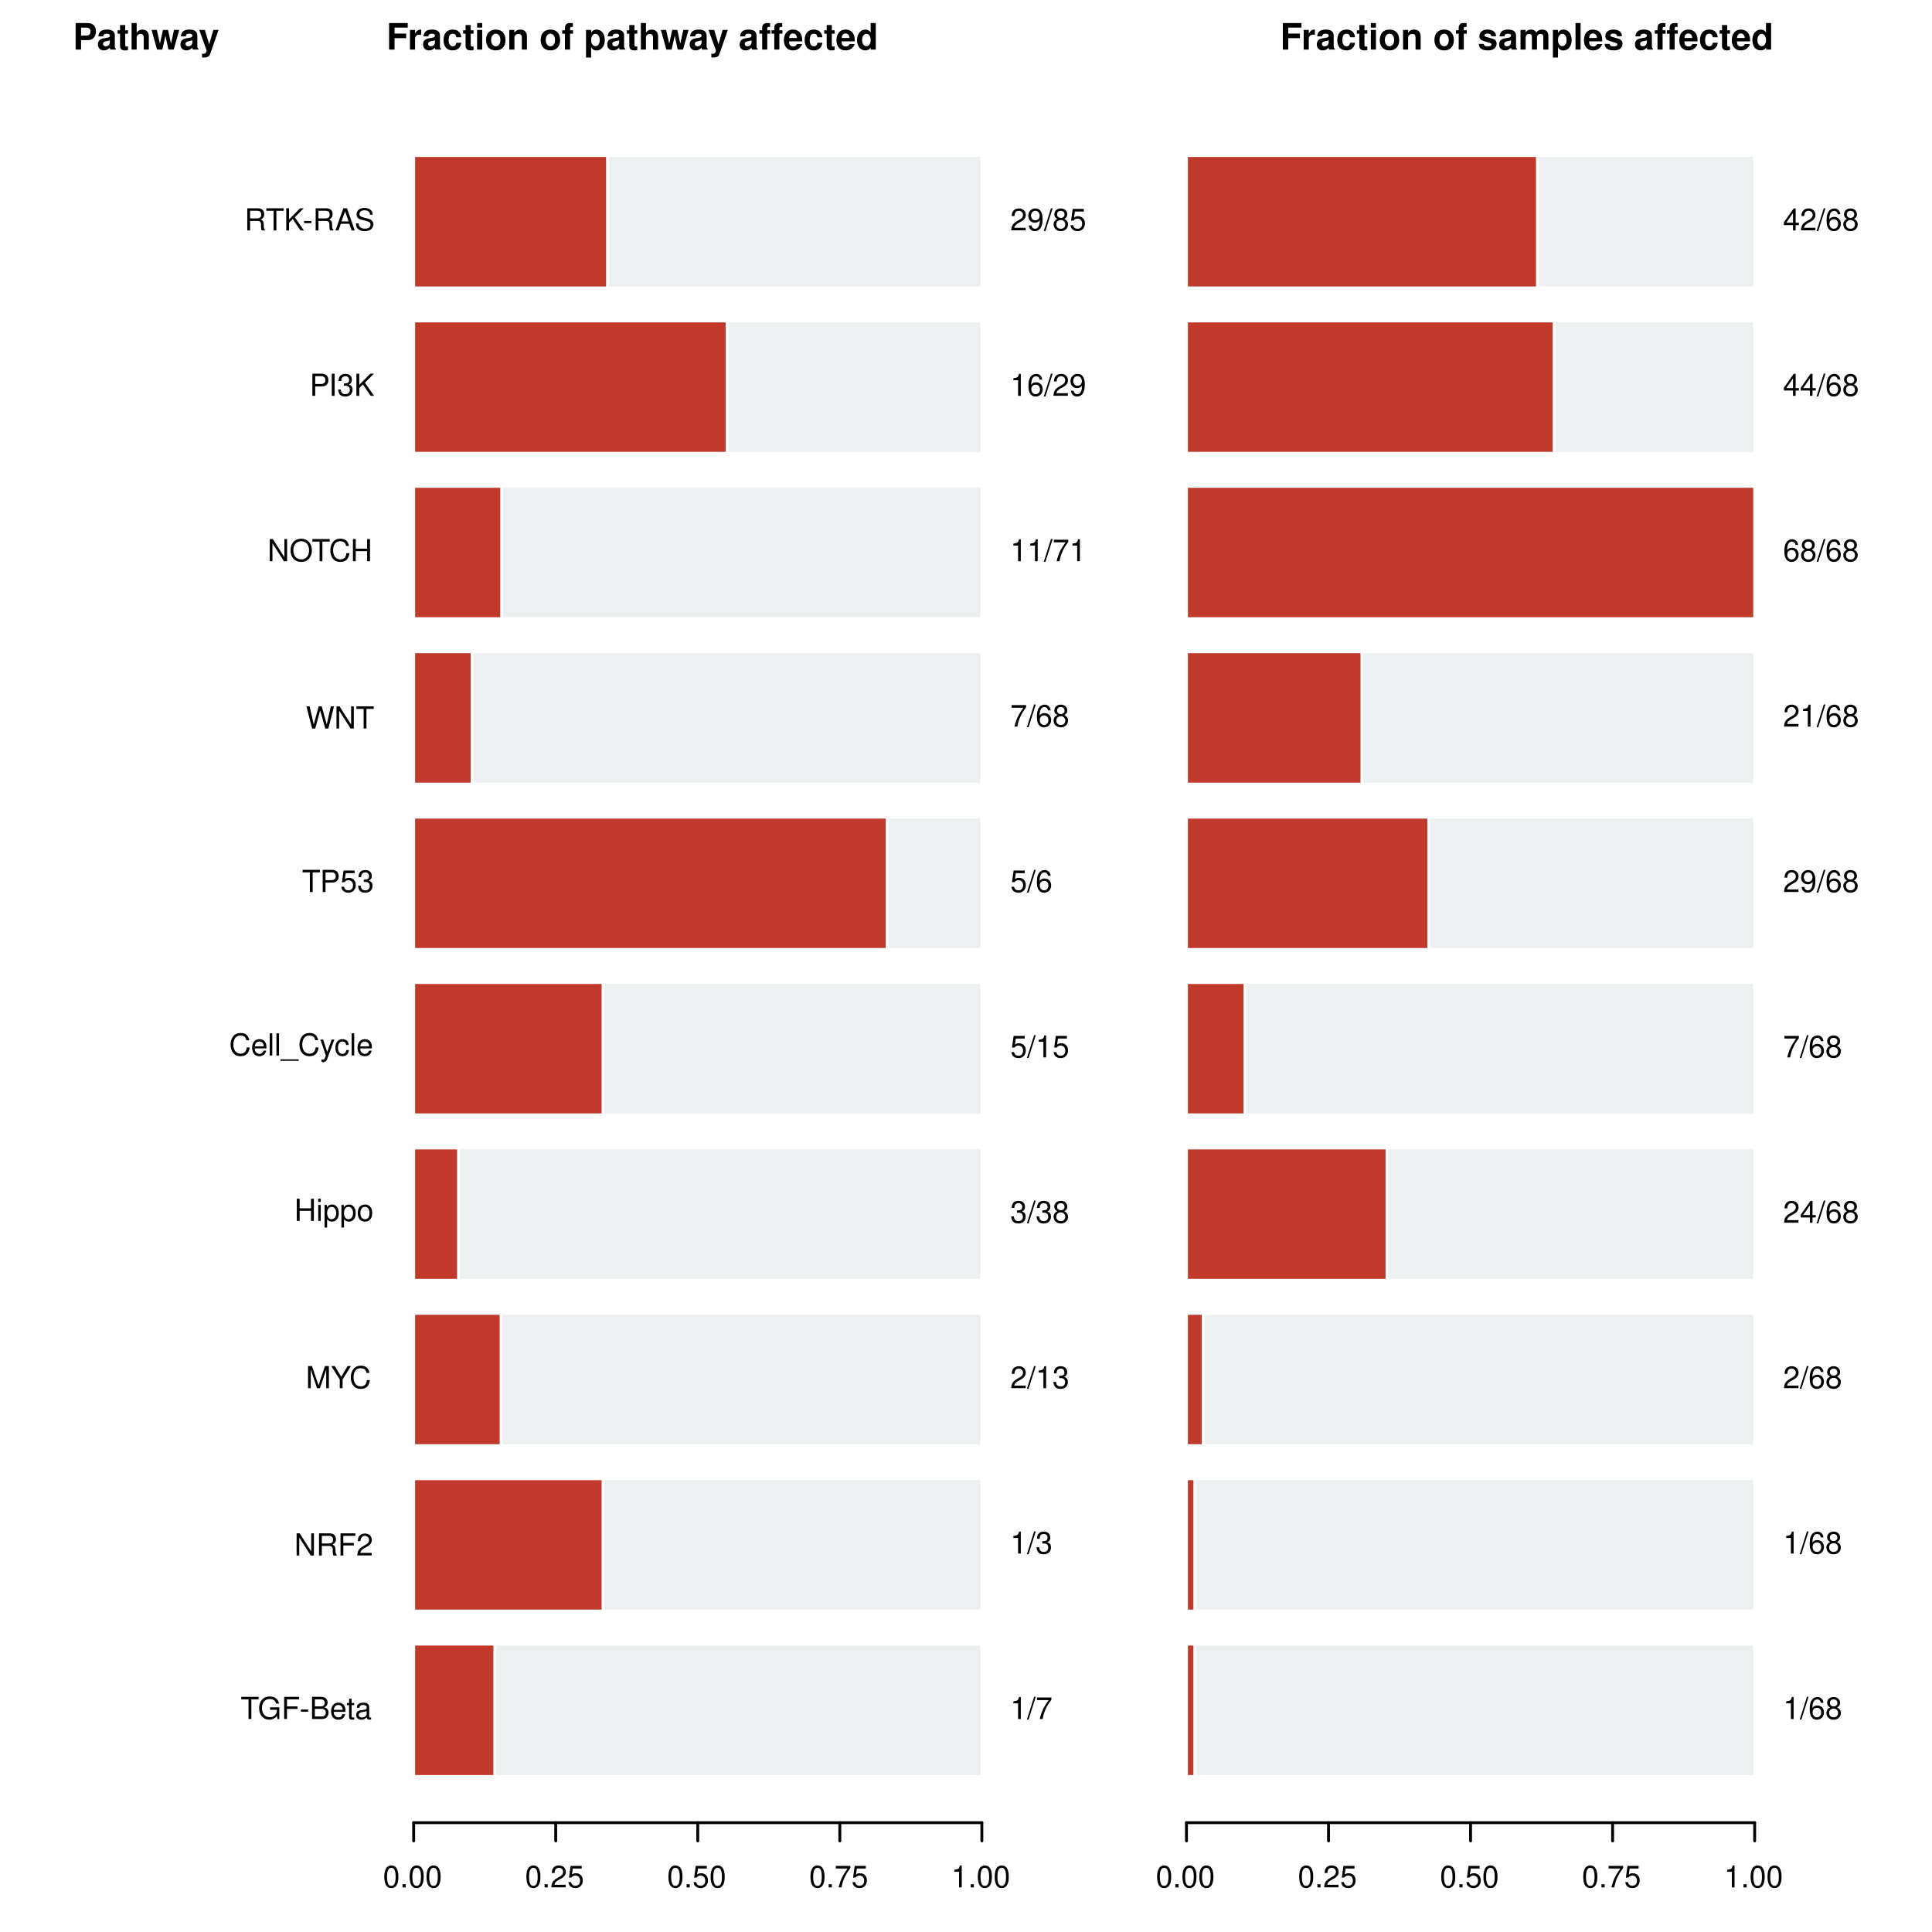 <?xml version="1.0" encoding="UTF-8"?>
<svg xmlns="http://www.w3.org/2000/svg" xmlns:xlink="http://www.w3.org/1999/xlink" width="504pt" height="504pt" viewBox="0 0 504 504" version="1.1">
<defs>
<g>
<symbol overflow="visible" id="glyph0-0">
<path style="stroke:none;" d=""/>
</symbol>
<symbol overflow="visible" id="glyph0-1">
<path style="stroke:none;" d="M 2.797 -5.125 L 4.703 -5.125 L 4.703 -5.781 L 0.172 -5.781 L 0.172 -5.125 L 2.062 -5.125 L 2.062 0 L 2.797 0 Z M 2.797 -5.125 "/>
</symbol>
<symbol overflow="visible" id="glyph0-2">
<path style="stroke:none;" d="M 5.609 -3.047 L 3.203 -3.047 L 3.203 -2.406 L 4.969 -2.406 L 4.969 -2.234 C 4.969 -1.219 4.203 -0.469 3.156 -0.469 C 2.562 -0.469 2.031 -0.688 1.688 -1.047 C 1.312 -1.469 1.078 -2.156 1.078 -2.875 C 1.078 -4.281 1.891 -5.219 3.109 -5.219 C 4 -5.219 4.625 -4.766 4.781 -4.031 L 5.531 -4.031 C 5.328 -5.203 4.438 -5.875 3.125 -5.875 C 2.422 -5.875 1.844 -5.688 1.391 -5.312 C 0.719 -4.766 0.344 -3.859 0.344 -2.828 C 0.344 -1.047 1.438 0.188 3 0.188 C 3.781 0.188 4.391 -0.109 4.969 -0.734 L 5.156 0.031 L 5.609 0.031 Z M 5.609 -3.047 "/>
</symbol>
<symbol overflow="visible" id="glyph0-3">
<path style="stroke:none;" d="M 1.453 -2.625 L 4.203 -2.625 L 4.203 -3.281 L 1.453 -3.281 L 1.453 -5.125 L 4.594 -5.125 L 4.594 -5.781 L 0.719 -5.781 L 0.719 0 L 1.453 0 Z M 1.453 -2.625 "/>
</symbol>
<symbol overflow="visible" id="glyph0-4">
<path style="stroke:none;" d="M 2.25 -2.469 L 0.359 -2.469 L 0.359 -1.906 L 2.25 -1.906 Z M 2.25 -2.469 "/>
</symbol>
<symbol overflow="visible" id="glyph0-5">
<path style="stroke:none;" d="M 0.625 0 L 3.234 0 C 3.781 0 4.188 -0.156 4.484 -0.484 C 4.781 -0.781 4.938 -1.203 4.938 -1.641 C 4.938 -2.344 4.625 -2.766 3.875 -3.047 C 4.406 -3.297 4.688 -3.719 4.688 -4.312 C 4.688 -4.734 4.516 -5.109 4.219 -5.375 C 3.906 -5.641 3.531 -5.781 2.969 -5.781 L 0.625 -5.781 Z M 1.359 -3.281 L 1.359 -5.125 L 2.781 -5.125 C 3.203 -5.125 3.438 -5.062 3.625 -4.922 C 3.828 -4.766 3.938 -4.516 3.938 -4.203 C 3.938 -3.891 3.828 -3.656 3.625 -3.5 C 3.438 -3.344 3.203 -3.281 2.781 -3.281 Z M 1.359 -0.656 L 1.359 -2.641 L 3.156 -2.641 C 3.812 -2.641 4.203 -2.266 4.203 -1.641 C 4.203 -1.016 3.812 -0.656 3.156 -0.656 Z M 1.359 -0.656 "/>
</symbol>
<symbol overflow="visible" id="glyph0-6">
<path style="stroke:none;" d="M 4.062 -1.859 C 4.062 -2.484 4.016 -2.875 3.891 -3.172 C 3.625 -3.859 3 -4.266 2.219 -4.266 C 1.062 -4.266 0.312 -3.391 0.312 -2.016 C 0.312 -0.656 1.031 0.188 2.203 0.188 C 3.156 0.188 3.812 -0.359 3.984 -1.266 L 3.312 -1.266 C 3.125 -0.719 2.75 -0.422 2.219 -0.422 C 1.812 -0.422 1.453 -0.625 1.234 -0.969 C 1.062 -1.203 1.016 -1.438 1 -1.859 Z M 1.016 -2.391 C 1.078 -3.156 1.547 -3.656 2.203 -3.656 C 2.891 -3.656 3.344 -3.141 3.344 -2.391 Z M 1.016 -2.391 "/>
</symbol>
<symbol overflow="visible" id="glyph0-7">
<path style="stroke:none;" d="M 2.016 -4.156 L 1.328 -4.156 L 1.328 -5.297 L 0.672 -5.297 L 0.672 -4.156 L 0.109 -4.156 L 0.109 -3.609 L 0.672 -3.609 L 0.672 -0.469 C 0.672 -0.047 0.953 0.188 1.469 0.188 C 1.641 0.188 1.797 0.172 2.016 0.125 L 2.016 -0.422 C 1.922 -0.406 1.828 -0.391 1.688 -0.391 C 1.406 -0.391 1.328 -0.469 1.328 -0.766 L 1.328 -3.609 L 2.016 -3.609 Z M 2.016 -4.156 "/>
</symbol>
<symbol overflow="visible" id="glyph0-8">
<path style="stroke:none;" d="M 4.234 -0.391 C 4.172 -0.375 4.141 -0.375 4.094 -0.375 C 3.859 -0.375 3.734 -0.484 3.734 -0.703 L 3.734 -3.141 C 3.734 -3.875 3.203 -4.266 2.172 -4.266 C 1.562 -4.266 1.078 -4.094 0.797 -3.781 C 0.609 -3.578 0.531 -3.328 0.516 -2.922 L 1.188 -2.922 C 1.234 -3.438 1.531 -3.656 2.156 -3.656 C 2.75 -3.656 3.078 -3.438 3.078 -3.047 L 3.078 -2.875 C 3.078 -2.578 2.938 -2.484 2.391 -2.406 C 1.453 -2.297 1.312 -2.25 1.062 -2.156 C 0.578 -1.953 0.328 -1.578 0.328 -1.047 C 0.328 -0.297 0.859 0.188 1.688 0.188 C 2.219 0.188 2.641 0 3.109 -0.422 C 3.156 0 3.359 0.188 3.781 0.188 C 3.922 0.188 4.016 0.172 4.234 0.109 Z M 3.078 -1.312 C 3.078 -1.078 3.016 -0.953 2.812 -0.766 C 2.547 -0.516 2.219 -0.391 1.844 -0.391 C 1.328 -0.391 1.016 -0.641 1.016 -1.062 C 1.016 -1.5 1.312 -1.719 2.016 -1.828 C 2.719 -1.922 2.859 -1.953 3.078 -2.047 Z M 3.078 -1.312 "/>
</symbol>
<symbol overflow="visible" id="glyph0-9">
<path style="stroke:none;" d="M 5.125 -5.781 L 4.422 -5.781 L 4.422 -1.047 L 1.406 -5.781 L 0.609 -5.781 L 0.609 0 L 1.297 0 L 1.297 -4.688 L 4.281 0 L 5.125 0 Z M 5.125 -5.781 "/>
</symbol>
<symbol overflow="visible" id="glyph0-10">
<path style="stroke:none;" d="M 1.469 -2.484 L 3.375 -2.484 C 4.031 -2.484 4.328 -2.172 4.328 -1.453 L 4.312 -0.938 C 4.312 -0.594 4.375 -0.234 4.484 0 L 5.375 0 L 5.375 -0.188 C 5.109 -0.375 5.047 -0.578 5.031 -1.344 C 5.016 -2.297 4.875 -2.578 4.25 -2.859 C 4.891 -3.172 5.156 -3.562 5.156 -4.234 C 5.156 -5.234 4.547 -5.781 3.406 -5.781 L 0.734 -5.781 L 0.734 0 L 1.469 0 Z M 1.469 -3.141 L 1.469 -5.125 L 3.25 -5.125 C 3.672 -5.125 3.906 -5.062 4.094 -4.906 C 4.281 -4.734 4.391 -4.469 4.391 -4.141 C 4.391 -3.453 4.047 -3.141 3.25 -3.141 Z M 1.469 -3.141 "/>
</symbol>
<symbol overflow="visible" id="glyph0-11">
<path style="stroke:none;" d="M 4.016 -0.688 L 1.047 -0.688 C 1.125 -1.172 1.375 -1.469 2.062 -1.891 L 2.859 -2.328 C 3.641 -2.766 4.047 -3.344 4.047 -4.062 C 4.047 -4.531 3.859 -4.969 3.531 -5.281 C 3.188 -5.578 2.781 -5.734 2.25 -5.734 C 1.531 -5.734 1 -5.469 0.703 -4.984 C 0.5 -4.688 0.406 -4.328 0.391 -3.75 L 1.094 -3.75 C 1.109 -4.141 1.172 -4.359 1.266 -4.562 C 1.438 -4.906 1.812 -5.125 2.219 -5.125 C 2.859 -5.125 3.328 -4.656 3.328 -4.047 C 3.328 -3.578 3.078 -3.188 2.578 -2.906 L 1.844 -2.469 C 0.672 -1.797 0.328 -1.266 0.266 -0.016 L 4.016 -0.016 Z M 4.016 -0.688 "/>
</symbol>
<symbol overflow="visible" id="glyph0-12">
<path style="stroke:none;" d="M 3.703 0 L 5.328 -4.844 L 5.328 0 L 6.031 0 L 6.031 -5.781 L 5 -5.781 L 3.328 -0.75 L 1.609 -5.781 L 0.594 -5.781 L 0.594 0 L 1.297 0 L 1.297 -4.844 L 2.938 0 Z M 3.703 0 "/>
</symbol>
<symbol overflow="visible" id="glyph0-13">
<path style="stroke:none;" d="M 3.062 -2.266 L 5.234 -5.781 L 4.359 -5.781 L 2.703 -2.969 L 1.016 -5.781 L 0.109 -5.781 L 2.328 -2.266 L 2.328 0 L 3.062 0 Z M 3.062 -2.266 "/>
</symbol>
<symbol overflow="visible" id="glyph0-14">
<path style="stroke:none;" d="M 5.25 -3.984 C 5.016 -5.25 4.281 -5.875 3.016 -5.875 C 2.234 -5.875 1.609 -5.625 1.188 -5.156 C 0.672 -4.578 0.375 -3.75 0.375 -2.812 C 0.375 -1.875 0.672 -1.047 1.219 -0.484 C 1.656 -0.031 2.234 0.188 2.984 0.188 C 4.391 0.188 5.188 -0.578 5.359 -2.109 L 4.609 -2.109 C 4.547 -1.719 4.453 -1.438 4.344 -1.219 C 4.109 -0.734 3.609 -0.469 3 -0.469 C 1.844 -0.469 1.109 -1.391 1.109 -2.828 C 1.109 -4.312 1.812 -5.219 2.938 -5.219 C 3.406 -5.219 3.828 -5.078 4.078 -4.859 C 4.281 -4.656 4.406 -4.422 4.484 -3.984 Z M 5.25 -3.984 "/>
</symbol>
<symbol overflow="visible" id="glyph0-15">
<path style="stroke:none;" d="M 4.359 -2.625 L 4.359 0 L 5.109 0 L 5.109 -5.781 L 4.359 -5.781 L 4.359 -3.281 L 1.391 -3.281 L 1.391 -5.781 L 0.656 -5.781 L 0.656 0 L 1.391 0 L 1.391 -2.625 Z M 4.359 -2.625 "/>
</symbol>
<symbol overflow="visible" id="glyph0-16">
<path style="stroke:none;" d="M 1.188 -4.156 L 0.531 -4.156 L 0.531 0 L 1.188 0 Z M 1.188 -5.781 L 0.516 -5.781 L 0.516 -4.938 L 1.188 -4.938 Z M 1.188 -5.781 "/>
</symbol>
<symbol overflow="visible" id="glyph0-17">
<path style="stroke:none;" d="M 0.422 1.734 L 1.094 1.734 L 1.094 -0.438 C 1.438 -0.016 1.828 0.188 2.375 0.188 C 3.453 0.188 4.141 -0.688 4.141 -2 C 4.141 -3.406 3.469 -4.266 2.359 -4.266 C 1.797 -4.266 1.344 -4.016 1.031 -3.531 L 1.031 -4.156 L 0.422 -4.156 Z M 2.25 -3.656 C 2.984 -3.656 3.453 -3.016 3.453 -2.016 C 3.453 -1.078 2.969 -0.438 2.25 -0.438 C 1.547 -0.438 1.094 -1.062 1.094 -2.047 C 1.094 -3.016 1.547 -3.656 2.25 -3.656 Z M 2.25 -3.656 "/>
</symbol>
<symbol overflow="visible" id="glyph0-18">
<path style="stroke:none;" d="M 2.156 -4.266 C 0.984 -4.266 0.281 -3.438 0.281 -2.047 C 0.281 -0.641 0.984 0.188 2.156 0.188 C 3.328 0.188 4.047 -0.656 4.047 -2.016 C 4.047 -3.453 3.359 -4.266 2.156 -4.266 Z M 2.156 -3.656 C 2.906 -3.656 3.344 -3.047 3.344 -2.016 C 3.344 -1.031 2.891 -0.422 2.156 -0.422 C 1.422 -0.422 0.969 -1.031 0.969 -2.047 C 0.969 -3.047 1.422 -3.656 2.156 -3.656 Z M 2.156 -3.656 "/>
</symbol>
<symbol overflow="visible" id="glyph0-19">
<path style="stroke:none;" d="M 1.203 -5.781 L 0.531 -5.781 L 0.531 0 L 1.203 0 Z M 1.203 -5.781 "/>
</symbol>
<symbol overflow="visible" id="glyph0-20">
<path style="stroke:none;" d="M 4.578 1 L -0.172 1 L -0.172 1.391 L 4.578 1.391 Z M 4.578 1 "/>
</symbol>
<symbol overflow="visible" id="glyph0-21">
<path style="stroke:none;" d="M 3.078 -4.156 L 1.922 -0.922 L 0.859 -4.156 L 0.156 -4.156 L 1.562 0.016 L 1.312 0.672 C 1.203 0.969 1.047 1.078 0.781 1.078 C 0.672 1.078 0.578 1.062 0.422 1.031 L 0.422 1.625 C 0.562 1.688 0.703 1.734 0.875 1.734 C 1.078 1.734 1.312 1.656 1.484 1.531 C 1.688 1.375 1.812 1.203 1.938 0.875 L 3.781 -4.156 Z M 3.078 -4.156 "/>
</symbol>
<symbol overflow="visible" id="glyph0-22">
<path style="stroke:none;" d="M 3.734 -2.75 C 3.703 -3.156 3.609 -3.422 3.453 -3.656 C 3.172 -4.047 2.672 -4.266 2.094 -4.266 C 0.969 -4.266 0.25 -3.375 0.25 -2 C 0.25 -0.672 0.953 0.188 2.078 0.188 C 3.078 0.188 3.703 -0.406 3.781 -1.422 L 3.109 -1.422 C 3 -0.766 2.656 -0.422 2.094 -0.422 C 1.375 -0.422 0.938 -1.016 0.938 -2 C 0.938 -3.047 1.359 -3.656 2.078 -3.656 C 2.641 -3.656 2.984 -3.328 3.062 -2.75 Z M 3.734 -2.75 "/>
</symbol>
<symbol overflow="visible" id="glyph0-23">
<path style="stroke:none;" d="M 1.453 -2.453 L 3.266 -2.453 C 3.719 -2.453 4.078 -2.578 4.391 -2.859 C 4.734 -3.172 4.891 -3.547 4.891 -4.078 C 4.891 -5.172 4.25 -5.781 3.109 -5.781 L 0.719 -5.781 L 0.719 0 L 1.453 0 Z M 1.453 -3.094 L 1.453 -5.125 L 3 -5.125 C 3.703 -5.125 4.125 -4.75 4.125 -4.109 C 4.125 -3.484 3.703 -3.094 3 -3.094 Z M 1.453 -3.094 "/>
</symbol>
<symbol overflow="visible" id="glyph0-24">
<path style="stroke:none;" d="M 3.766 -5.609 L 0.875 -5.609 L 0.453 -2.562 L 1.094 -2.562 C 1.422 -2.953 1.688 -3.078 2.125 -3.078 C 2.891 -3.078 3.344 -2.562 3.344 -1.734 C 3.344 -0.922 2.891 -0.438 2.125 -0.438 C 1.516 -0.438 1.141 -0.75 0.969 -1.375 L 0.281 -1.375 C 0.375 -0.922 0.453 -0.703 0.625 -0.484 C 0.938 -0.062 1.5 0.188 2.141 0.188 C 3.266 0.188 4.062 -0.641 4.062 -1.828 C 4.062 -2.938 3.328 -3.703 2.25 -3.703 C 1.859 -3.703 1.531 -3.594 1.219 -3.359 L 1.438 -4.922 L 3.766 -4.922 Z M 3.766 -5.609 "/>
</symbol>
<symbol overflow="visible" id="glyph0-25">
<path style="stroke:none;" d="M 1.75 -2.641 L 2.125 -2.641 C 2.891 -2.641 3.297 -2.281 3.297 -1.594 C 3.297 -0.875 2.859 -0.438 2.141 -0.438 C 1.375 -0.438 1 -0.828 0.953 -1.656 L 0.25 -1.656 C 0.281 -1.203 0.359 -0.906 0.5 -0.656 C 0.797 -0.094 1.344 0.188 2.109 0.188 C 3.266 0.188 4.016 -0.516 4.016 -1.594 C 4.016 -2.328 3.734 -2.719 3.062 -2.969 C 3.578 -3.172 3.844 -3.578 3.844 -4.156 C 3.844 -5.141 3.203 -5.734 2.125 -5.734 C 1 -5.734 0.391 -5.094 0.375 -3.875 L 1.062 -3.875 C 1.078 -4.234 1.109 -4.422 1.203 -4.609 C 1.359 -4.922 1.703 -5.125 2.141 -5.125 C 2.75 -5.125 3.125 -4.75 3.125 -4.125 C 3.125 -3.719 2.984 -3.484 2.672 -3.344 C 2.484 -3.266 2.234 -3.234 1.75 -3.219 Z M 1.75 -2.641 "/>
</symbol>
<symbol overflow="visible" id="glyph0-26">
<path style="stroke:none;" d="M 5.891 0 L 7.359 -5.781 L 6.531 -5.781 L 5.469 -1.078 L 4.156 -5.781 L 3.359 -5.781 L 2.078 -1.078 L 1 -5.781 L 0.172 -5.781 L 1.656 0 L 2.469 0 L 3.75 -4.75 L 5.078 0 Z M 5.891 0 "/>
</symbol>
<symbol overflow="visible" id="glyph0-27">
<path style="stroke:none;" d="M 3.078 -5.875 C 1.422 -5.875 0.297 -4.656 0.297 -2.844 C 0.297 -1.031 1.422 0.188 3.094 0.188 C 3.797 0.188 4.406 -0.031 4.875 -0.422 C 5.5 -0.953 5.875 -1.859 5.875 -2.797 C 5.875 -4.656 4.781 -5.875 3.078 -5.875 Z M 3.078 -5.219 C 4.328 -5.219 5.141 -4.281 5.141 -2.812 C 5.141 -1.422 4.312 -0.469 3.094 -0.469 C 1.859 -0.469 1.031 -1.422 1.031 -2.844 C 1.031 -4.266 1.859 -5.219 3.078 -5.219 Z M 3.078 -5.219 "/>
</symbol>
<symbol overflow="visible" id="glyph0-28">
<path style="stroke:none;" d="M 1.531 -5.781 L 0.797 -5.781 L 0.797 0 L 1.531 0 Z M 1.531 -5.781 "/>
</symbol>
<symbol overflow="visible" id="glyph0-29">
<path style="stroke:none;" d="M 1.359 -2.016 L 2.312 -2.969 L 4.344 0 L 5.219 0 L 2.844 -3.422 L 5.188 -5.781 L 4.234 -5.781 L 1.359 -2.859 L 1.359 -5.781 L 0.625 -5.781 L 0.625 0 L 1.359 0 Z M 1.359 -2.016 "/>
</symbol>
<symbol overflow="visible" id="glyph0-30">
<path style="stroke:none;" d="M 3.75 -1.734 L 4.344 0 L 5.172 0 L 3.141 -5.781 L 2.188 -5.781 L 0.141 0 L 0.922 0 L 1.531 -1.734 Z M 3.547 -2.359 L 1.719 -2.359 L 2.656 -4.984 Z M 3.547 -2.359 "/>
</symbol>
<symbol overflow="visible" id="glyph0-31">
<path style="stroke:none;" d="M 4.719 -4.078 C 4.719 -4.469 4.703 -4.594 4.578 -4.859 C 4.25 -5.516 3.578 -5.875 2.609 -5.875 C 1.344 -5.875 0.547 -5.219 0.547 -4.172 C 0.547 -3.469 0.922 -3.031 1.688 -2.828 L 3.125 -2.453 C 3.859 -2.25 4.188 -1.969 4.188 -1.516 C 4.188 -1.203 4.016 -0.891 3.766 -0.719 C 3.547 -0.547 3.172 -0.469 2.703 -0.469 C 2.078 -0.469 1.656 -0.625 1.375 -0.953 C 1.172 -1.203 1.062 -1.484 1.078 -1.844 L 0.375 -1.844 C 0.391 -1.312 0.484 -0.953 0.719 -0.641 C 1.109 -0.094 1.781 0.188 2.656 0.188 C 3.344 0.188 3.906 0.031 4.281 -0.266 C 4.672 -0.578 4.922 -1.078 4.922 -1.578 C 4.922 -2.297 4.469 -2.812 3.688 -3.031 L 2.234 -3.422 C 1.547 -3.609 1.297 -3.828 1.297 -4.281 C 1.297 -4.859 1.812 -5.25 2.578 -5.25 C 3.5 -5.25 4.016 -4.844 4.031 -4.078 Z M 4.719 -4.078 "/>
</symbol>
<symbol overflow="visible" id="glyph0-32">
<path style="stroke:none;" d="M 2.047 -4.078 L 2.047 0 L 2.75 0 L 2.75 -5.734 L 2.297 -5.734 C 2.047 -4.844 1.891 -4.734 0.812 -4.594 L 0.812 -4.078 Z M 2.047 -4.078 "/>
</symbol>
<symbol overflow="visible" id="glyph0-33">
<path style="stroke:none;" d="M 1.812 -5.781 L -0.062 0.156 L 0.375 0.156 L 2.25 -5.781 Z M 1.812 -5.781 "/>
</symbol>
<symbol overflow="visible" id="glyph0-34">
<path style="stroke:none;" d="M 4.125 -5.609 L 0.359 -5.609 L 0.359 -4.922 L 3.406 -4.922 C 2.062 -3.016 1.516 -1.844 1.094 0 L 1.844 0 C 2.141 -1.797 2.859 -3.344 4.125 -5.031 Z M 4.125 -5.609 "/>
</symbol>
<symbol overflow="visible" id="glyph0-35">
<path style="stroke:none;" d="M 3.094 -3.016 C 3.688 -3.375 3.859 -3.656 3.859 -4.203 C 3.859 -5.109 3.172 -5.734 2.172 -5.734 C 1.188 -5.734 0.484 -5.109 0.484 -4.203 C 0.484 -3.656 0.672 -3.375 1.25 -3.016 C 0.609 -2.688 0.297 -2.219 0.297 -1.594 C 0.297 -0.547 1.062 0.188 2.172 0.188 C 3.281 0.188 4.062 -0.547 4.062 -1.594 C 4.062 -2.219 3.75 -2.688 3.094 -3.016 Z M 2.172 -5.109 C 2.766 -5.109 3.156 -4.75 3.156 -4.188 C 3.156 -3.641 2.766 -3.281 2.172 -3.281 C 1.578 -3.281 1.203 -3.641 1.203 -4.203 C 1.203 -4.75 1.578 -5.109 2.172 -5.109 Z M 2.172 -2.703 C 2.875 -2.703 3.344 -2.234 3.344 -1.578 C 3.344 -0.891 2.891 -0.438 2.156 -0.438 C 1.484 -0.438 1 -0.906 1 -1.562 C 1 -2.25 1.469 -2.703 2.172 -2.703 Z M 2.172 -2.703 "/>
</symbol>
<symbol overflow="visible" id="glyph0-36">
<path style="stroke:none;" d="M 3.938 -4.234 C 3.812 -5.172 3.203 -5.734 2.359 -5.734 C 1.734 -5.734 1.188 -5.422 0.844 -4.906 C 0.484 -4.344 0.344 -3.656 0.344 -2.609 C 0.344 -1.641 0.469 -1.031 0.812 -0.531 C 1.109 -0.062 1.609 0.188 2.219 0.188 C 3.297 0.188 4.062 -0.625 4.062 -1.734 C 4.062 -2.781 3.344 -3.531 2.344 -3.531 C 1.797 -3.531 1.359 -3.328 1.047 -2.906 C 1.062 -4.328 1.5 -5.109 2.312 -5.109 C 2.797 -5.109 3.141 -4.797 3.25 -4.234 Z M 2.25 -2.922 C 2.938 -2.922 3.344 -2.438 3.344 -1.672 C 3.344 -0.953 2.875 -0.438 2.234 -0.438 C 1.578 -0.438 1.094 -0.984 1.094 -1.719 C 1.094 -2.422 1.562 -2.922 2.25 -2.922 Z M 2.25 -2.922 "/>
</symbol>
<symbol overflow="visible" id="glyph0-37">
<path style="stroke:none;" d="M 0.422 -1.312 C 0.547 -0.375 1.156 0.188 2.016 0.188 C 2.641 0.188 3.188 -0.125 3.531 -0.641 C 3.875 -1.203 4.031 -1.891 4.031 -2.938 C 4.031 -3.891 3.891 -4.5 3.562 -5.016 C 3.25 -5.484 2.75 -5.734 2.141 -5.734 C 1.062 -5.734 0.297 -4.922 0.297 -3.812 C 0.297 -2.766 1.016 -2.016 2.031 -2.016 C 2.562 -2.016 2.953 -2.203 3.312 -2.641 C 3.297 -1.219 2.859 -0.438 2.062 -0.438 C 1.562 -0.438 1.234 -0.75 1.109 -1.312 Z M 2.125 -5.125 C 2.781 -5.125 3.266 -4.578 3.266 -3.828 C 3.266 -3.125 2.797 -2.641 2.109 -2.641 C 1.438 -2.641 1.016 -3.109 1.016 -3.875 C 1.016 -4.594 1.484 -5.125 2.125 -5.125 Z M 2.125 -5.125 "/>
</symbol>
<symbol overflow="visible" id="glyph0-38">
<path style="stroke:none;" d="M 2.172 -5.734 C 1.656 -5.734 1.188 -5.484 0.891 -5.109 C 0.516 -4.594 0.344 -3.828 0.344 -2.766 C 0.344 -0.844 0.969 0.188 2.172 0.188 C 3.359 0.188 4.016 -0.844 4.016 -2.719 C 4.016 -3.828 3.844 -4.578 3.469 -5.109 C 3.172 -5.5 2.703 -5.734 2.172 -5.734 Z M 2.172 -5.109 C 2.938 -5.109 3.297 -4.344 3.297 -2.781 C 3.297 -1.156 2.938 -0.391 2.156 -0.391 C 1.422 -0.391 1.047 -1.188 1.047 -2.766 C 1.047 -4.344 1.422 -5.109 2.172 -5.109 Z M 2.172 -5.109 "/>
</symbol>
<symbol overflow="visible" id="glyph0-39">
<path style="stroke:none;" d="M 1.516 -0.828 L 0.688 -0.828 L 0.688 0 L 1.516 0 Z M 1.516 -0.828 "/>
</symbol>
<symbol overflow="visible" id="glyph0-40">
<path style="stroke:none;" d="M 2.594 -1.391 L 2.594 0 L 3.281 0 L 3.281 -1.391 L 4.125 -1.391 L 4.125 -2.016 L 3.281 -2.016 L 3.281 -5.734 L 2.766 -5.734 L 0.219 -2.125 L 0.219 -1.391 Z M 2.594 -2.016 L 0.828 -2.016 L 2.594 -4.547 Z M 2.594 -2.016 "/>
</symbol>
<symbol overflow="visible" id="glyph1-0">
<path style="stroke:none;" d=""/>
</symbol>
<symbol overflow="visible" id="glyph1-1">
<path style="stroke:none;" d="M 2.141 -2.469 L 3.922 -2.469 C 5.203 -2.469 6.016 -3.375 6.016 -4.781 C 6.016 -6.172 5.219 -6.922 3.781 -6.922 L 0.719 -6.922 L 0.719 0 L 2.141 0 Z M 2.141 -3.656 L 2.141 -5.734 L 3.484 -5.734 C 4.234 -5.734 4.594 -5.406 4.594 -4.703 C 4.594 -3.984 4.234 -3.656 3.484 -3.656 Z M 2.141 -3.656 "/>
</symbol>
<symbol overflow="visible" id="glyph1-2">
<path style="stroke:none;" d="M 4.984 -0.156 C 4.75 -0.375 4.672 -0.531 4.672 -0.781 L 4.672 -3.641 C 4.672 -4.688 3.969 -5.219 2.578 -5.219 C 1.188 -5.219 0.469 -4.625 0.375 -3.438 L 1.656 -3.438 C 1.734 -3.969 1.953 -4.141 2.609 -4.141 C 3.109 -4.141 3.375 -3.969 3.375 -3.625 C 3.375 -3.453 3.281 -3.312 3.141 -3.234 C 2.969 -3.141 2.969 -3.141 2.312 -3.031 L 1.781 -2.938 C 0.766 -2.766 0.266 -2.234 0.266 -1.328 C 0.266 -0.406 0.891 0.219 1.828 0.219 C 2.391 0.219 2.906 -0.016 3.375 -0.516 C 3.375 -0.25 3.406 -0.156 3.531 0 L 4.984 0 Z M 3.375 -2.062 C 3.375 -1.297 3 -0.859 2.312 -0.859 C 1.875 -0.859 1.594 -1.094 1.594 -1.469 C 1.594 -1.875 1.812 -2.062 2.359 -2.172 L 2.812 -2.266 C 3.156 -2.328 3.219 -2.344 3.375 -2.422 Z M 3.375 -2.062 "/>
</symbol>
<symbol overflow="visible" id="glyph1-3">
<path style="stroke:none;" d="M 2.859 -5.031 L 2.125 -5.031 L 2.125 -6.406 L 0.781 -6.406 L 0.781 -5.031 L 0.141 -5.031 L 0.141 -4.141 L 0.781 -4.141 L 0.781 -0.984 C 0.781 -0.188 1.219 0.219 2.094 0.219 C 2.391 0.219 2.609 0.188 2.859 0.109 L 2.859 -0.812 C 2.719 -0.797 2.656 -0.781 2.562 -0.781 C 2.203 -0.781 2.125 -0.891 2.125 -1.344 L 2.125 -4.141 L 2.859 -4.141 Z M 2.859 -5.031 "/>
</symbol>
<symbol overflow="visible" id="glyph1-4">
<path style="stroke:none;" d="M 0.641 -6.922 L 0.641 0 L 1.969 0 L 1.969 -3.078 C 1.969 -3.672 2.391 -4.078 3 -4.078 C 3.281 -4.078 3.5 -3.984 3.656 -3.766 C 3.781 -3.594 3.812 -3.453 3.812 -3.141 L 3.812 0 L 5.141 0 L 5.141 -3.438 C 5.141 -4.078 4.969 -4.531 4.609 -4.828 C 4.328 -5.078 3.891 -5.219 3.469 -5.219 C 2.812 -5.219 2.344 -4.953 1.969 -4.391 L 1.969 -6.922 Z M 0.641 -6.922 "/>
</symbol>
<symbol overflow="visible" id="glyph1-5">
<path style="stroke:none;" d="M 5.828 0 L 7.281 -5.125 L 5.906 -5.125 L 5.125 -1.531 L 4.344 -5.125 L 3.016 -5.125 L 2.234 -1.531 L 1.422 -5.125 L 0.047 -5.125 L 1.484 0 L 2.859 0 L 3.672 -3.625 L 4.453 0 Z M 5.828 0 "/>
</symbol>
<symbol overflow="visible" id="glyph1-6">
<path style="stroke:none;" d="M 3.75 -5.125 L 2.672 -1.391 L 1.547 -5.125 L 0.078 -5.125 L 2 0.203 C 2 0.734 1.656 1.109 1.172 1.109 C 1.062 1.109 0.984 1.078 0.812 1.047 L 0.812 2.047 C 1.016 2.078 1.125 2.078 1.297 2.078 C 1.641 2.078 2.016 2.016 2.25 1.922 C 2.625 1.766 2.781 1.562 3 0.938 L 5.109 -5.125 Z M 3.75 -5.125 "/>
</symbol>
<symbol overflow="visible" id="glyph1-7">
<path style="stroke:none;" d="M 2.125 -2.984 L 5.156 -2.984 L 5.156 -4.172 L 2.125 -4.172 L 2.125 -5.734 L 5.562 -5.734 L 5.562 -6.922 L 0.703 -6.922 L 0.703 0 L 2.125 0 Z M 2.125 -2.984 "/>
</symbol>
<symbol overflow="visible" id="glyph1-8">
<path style="stroke:none;" d="M 0.594 -5.125 L 0.594 0 L 1.922 0 L 1.922 -2.719 C 1.922 -3.5 2.312 -3.891 3.094 -3.891 C 3.234 -3.891 3.328 -3.891 3.516 -3.859 L 3.516 -5.203 C 3.438 -5.219 3.406 -5.219 3.359 -5.219 C 2.75 -5.219 2.219 -4.812 1.922 -4.125 L 1.922 -5.125 Z M 0.594 -5.125 "/>
</symbol>
<symbol overflow="visible" id="glyph1-9">
<path style="stroke:none;" d="M 4.953 -3.219 C 4.859 -4.469 4.031 -5.219 2.75 -5.219 C 1.203 -5.219 0.328 -4.203 0.328 -2.453 C 0.328 -0.766 1.203 0.219 2.719 0.219 C 3.969 0.219 4.828 -0.547 4.953 -1.781 L 3.688 -1.781 C 3.531 -1.109 3.266 -0.859 2.719 -0.859 C 2.047 -0.859 1.656 -1.453 1.656 -2.453 C 1.656 -2.953 1.75 -3.406 1.906 -3.703 C 2.062 -3.984 2.359 -4.141 2.734 -4.141 C 3.281 -4.141 3.531 -3.891 3.688 -3.219 Z M 4.953 -3.219 "/>
</symbol>
<symbol overflow="visible" id="glyph1-10">
<path style="stroke:none;" d="M 1.969 -5.125 L 0.641 -5.125 L 0.641 0 L 1.969 0 Z M 1.969 -6.922 L 0.641 -6.922 L 0.641 -5.734 L 1.969 -5.734 Z M 1.969 -6.922 "/>
</symbol>
<symbol overflow="visible" id="glyph1-11">
<path style="stroke:none;" d="M 2.859 -5.219 C 1.297 -5.219 0.328 -4.188 0.328 -2.5 C 0.328 -0.812 1.297 0.219 2.875 0.219 C 4.438 0.219 5.406 -0.812 5.406 -2.453 C 5.406 -4.203 4.469 -5.219 2.859 -5.219 Z M 2.875 -4.141 C 3.594 -4.141 4.078 -3.484 4.078 -2.484 C 4.078 -1.516 3.578 -0.859 2.875 -0.859 C 2.141 -0.859 1.656 -1.516 1.656 -2.5 C 1.656 -3.484 2.141 -4.141 2.875 -4.141 Z M 2.875 -4.141 "/>
</symbol>
<symbol overflow="visible" id="glyph1-12">
<path style="stroke:none;" d="M 0.594 -5.125 L 0.594 0 L 1.922 0 L 1.922 -3.078 C 1.922 -3.688 2.344 -4.078 3 -4.078 C 3.578 -4.078 3.859 -3.766 3.859 -3.156 L 3.859 0 L 5.188 0 L 5.188 -3.438 C 5.188 -4.578 4.562 -5.219 3.469 -5.219 C 2.781 -5.219 2.312 -4.969 1.922 -4.391 L 1.922 -5.125 Z M 0.594 -5.125 "/>
</symbol>
<symbol overflow="visible" id="glyph1-13">
<path style="stroke:none;" d=""/>
</symbol>
<symbol overflow="visible" id="glyph1-14">
<path style="stroke:none;" d="M 2.969 -5.031 L 2.188 -5.031 L 2.188 -5.531 C 2.188 -5.797 2.297 -5.922 2.547 -5.922 C 2.672 -5.922 2.797 -5.922 2.922 -5.906 L 2.922 -6.891 C 2.641 -6.922 2.359 -6.922 2.172 -6.922 C 1.281 -6.922 0.859 -6.5 0.859 -5.641 L 0.859 -5.031 L 0.141 -5.031 L 0.141 -4.141 L 0.859 -4.141 L 0.859 0 L 2.188 0 L 2.188 -4.141 L 2.969 -4.141 Z M 2.969 -5.031 "/>
</symbol>
<symbol overflow="visible" id="glyph1-15">
<path style="stroke:none;" d="M 1.875 -5.125 L 0.547 -5.125 L 0.547 2.078 L 1.875 2.078 L 1.875 -0.609 C 2.203 -0.031 2.656 0.234 3.312 0.234 C 4.547 0.234 5.453 -0.938 5.453 -2.484 C 5.453 -3.219 5.25 -3.938 4.906 -4.406 C 4.562 -4.891 3.922 -5.219 3.312 -5.219 C 2.656 -5.219 2.203 -4.938 1.875 -4.375 Z M 3 -4.109 C 3.672 -4.109 4.125 -3.453 4.125 -2.469 C 4.125 -1.531 3.672 -0.891 3 -0.891 C 2.328 -0.891 1.875 -1.531 1.875 -2.484 C 1.875 -3.453 2.328 -4.109 3 -4.109 Z M 3 -4.109 "/>
</symbol>
<symbol overflow="visible" id="glyph1-16">
<path style="stroke:none;" d="M 2.969 -5.031 L 2.188 -5.031 L 2.188 -5.531 C 2.188 -5.797 2.297 -5.922 2.547 -5.922 C 2.672 -5.922 2.797 -5.922 2.922 -5.906 L 2.922 -6.891 C 2.641 -6.922 2.359 -6.922 2.172 -6.922 C 1.281 -6.922 0.859 -6.5 0.859 -5.641 L 0.859 -5.031 L 0.141 -5.031 L 0.141 -4.141 L 0.859 -4.141 L 0.859 0 L 2.188 0 L 2.188 -4.141 L 2.969 -4.141 Z M 6.141 -5.031 L 5.344 -5.031 L 5.344 -5.531 C 5.344 -5.797 5.469 -5.922 5.703 -5.922 C 5.828 -5.922 5.953 -5.922 6.094 -5.906 L 6.094 -6.891 C 5.797 -6.922 5.531 -6.922 5.328 -6.922 C 4.453 -6.922 4.016 -6.5 4.016 -5.641 L 4.016 -5.031 L 3.297 -5.031 L 3.297 -4.141 L 4.016 -4.141 L 4.016 0 L 5.344 0 L 5.344 -4.141 L 6.141 -4.141 Z M 6.141 -5.031 "/>
</symbol>
<symbol overflow="visible" id="glyph1-17">
<path style="stroke:none;" d="M 4.984 -2.141 C 4.984 -2.266 4.984 -2.312 4.984 -2.375 C 4.984 -2.891 4.906 -3.359 4.781 -3.719 C 4.453 -4.656 3.625 -5.219 2.578 -5.219 C 1.109 -5.219 0.203 -4.156 0.203 -2.438 C 0.203 -0.781 1.109 0.219 2.562 0.219 C 3.703 0.219 4.641 -0.422 4.938 -1.438 L 3.625 -1.438 C 3.453 -1.031 3.094 -0.797 2.609 -0.797 C 2.219 -0.797 1.922 -0.953 1.734 -1.25 C 1.609 -1.438 1.562 -1.656 1.531 -2.141 Z M 1.562 -3.031 C 1.641 -3.812 1.969 -4.203 2.562 -4.203 C 3.172 -4.203 3.531 -3.797 3.594 -3.031 Z M 1.562 -3.031 "/>
</symbol>
<symbol overflow="visible" id="glyph1-18">
<path style="stroke:none;" d="M 3.844 0 L 5.172 0 L 5.172 -6.922 L 3.844 -6.922 L 3.844 -4.469 C 3.516 -4.984 3.078 -5.219 2.438 -5.219 C 1.203 -5.219 0.281 -4.031 0.281 -2.484 C 0.281 -1.797 0.484 -1.094 0.828 -0.594 C 1.172 -0.094 1.812 0.219 2.438 0.219 C 3.078 0.219 3.516 -0.016 3.844 -0.516 Z M 2.719 -4.109 C 3.406 -4.109 3.844 -3.453 3.844 -2.469 C 3.844 -1.531 3.391 -0.891 2.719 -0.891 C 2.062 -0.891 1.609 -1.547 1.609 -2.484 C 1.609 -3.453 2.062 -4.109 2.719 -4.109 Z M 2.719 -4.109 "/>
</symbol>
<symbol overflow="visible" id="glyph1-19">
<path style="stroke:none;" d="M 4.797 -3.484 C 4.781 -4.562 3.938 -5.219 2.562 -5.219 C 1.266 -5.219 0.453 -4.562 0.453 -3.5 C 0.453 -3.156 0.562 -2.875 0.734 -2.672 C 0.922 -2.484 1.078 -2.406 1.578 -2.234 L 3.156 -1.75 C 3.5 -1.641 3.609 -1.531 3.609 -1.328 C 3.609 -1.016 3.234 -0.828 2.625 -0.828 C 2.266 -0.828 2 -0.891 1.828 -1 C 1.688 -1.109 1.641 -1.219 1.578 -1.484 L 0.281 -1.484 C 0.312 -0.359 1.141 0.219 2.703 0.219 C 3.406 0.219 3.953 0.062 4.328 -0.234 C 4.719 -0.547 4.938 -1.016 4.938 -1.516 C 4.938 -2.188 4.609 -2.609 3.938 -2.812 L 2.25 -3.297 C 1.875 -3.406 1.781 -3.484 1.781 -3.703 C 1.781 -3.984 2.094 -4.172 2.562 -4.172 C 3.188 -4.172 3.5 -3.938 3.516 -3.484 Z M 4.797 -3.484 "/>
</symbol>
<symbol overflow="visible" id="glyph1-20">
<path style="stroke:none;" d="M 0.562 -5.125 L 0.562 0 L 1.906 0 L 1.906 -3.078 C 1.906 -3.719 2.234 -4.078 2.812 -4.078 C 3.266 -4.078 3.531 -3.828 3.531 -3.422 L 3.531 0 L 4.859 0 L 4.859 -3.078 C 4.859 -3.703 5.203 -4.078 5.781 -4.078 C 6.219 -4.078 6.5 -3.828 6.5 -3.422 L 6.5 0 L 7.828 0 L 7.828 -3.625 C 7.828 -4.625 7.219 -5.219 6.188 -5.219 C 5.531 -5.219 5.094 -4.984 4.688 -4.453 C 4.453 -4.938 3.938 -5.219 3.297 -5.219 C 2.703 -5.219 2.328 -5.031 1.891 -4.5 L 1.891 -5.125 Z M 0.562 -5.125 "/>
</symbol>
<symbol overflow="visible" id="glyph1-21">
<path style="stroke:none;" d="M 1.969 -6.922 L 0.641 -6.922 L 0.641 0 L 1.969 0 Z M 1.969 -6.922 "/>
</symbol>
</g>
</defs>
<g id="surface56">
<rect x="0" y="0" width="504" height="504" style="fill:rgb(100%,100%,100%);fill-opacity:1;stroke:none;"/>
<g style="fill:rgb(0%,0%,0%);fill-opacity:1;">
  <use xlink:href="#glyph0-1" x="62.77" y="448.433"/>
  <use xlink:href="#glyph0-2" x="67.252" y="448.433"/>
  <use xlink:href="#glyph0-3" x="73.413" y="448.433"/>
  <use xlink:href="#glyph0-4" x="78.141" y="448.433"/>
  <use xlink:href="#glyph0-5" x="80.777" y="448.433"/>
  <use xlink:href="#glyph0-6" x="86.06" y="448.433"/>
  <use xlink:href="#glyph0-7" x="90.392" y="448.433"/>
  <use xlink:href="#glyph0-8" x="92.577" y="448.433"/>
</g>
<g style="fill:rgb(0%,0%,0%);fill-opacity:1;">
  <use xlink:href="#glyph0-9" x="76.77" y="405.784"/>
  <use xlink:href="#glyph0-10" x="82.487" y="405.784"/>
  <use xlink:href="#glyph0-3" x="88.11" y="405.784"/>
  <use xlink:href="#glyph0-11" x="92.949" y="405.784"/>
</g>
<g style="fill:rgb(0%,0%,0%);fill-opacity:1;">
  <use xlink:href="#glyph0-12" x="79.77" y="362.14"/>
  <use xlink:href="#glyph0-13" x="86.311" y="362.14"/>
  <use xlink:href="#glyph0-14" x="91.125" y="362.14"/>
</g>
<g style="fill:rgb(0%,0%,0%);fill-opacity:1;">
  <use xlink:href="#glyph0-15" x="76.77" y="318.491"/>
  <use xlink:href="#glyph0-16" x="82.487" y="318.491"/>
  <use xlink:href="#glyph0-17" x="84.245" y="318.491"/>
  <use xlink:href="#glyph0-17" x="88.648" y="318.491"/>
  <use xlink:href="#glyph0-18" x="93.052" y="318.491"/>
</g>
<g style="fill:rgb(0%,0%,0%);fill-opacity:1;">
  <use xlink:href="#glyph0-14" x="59.77" y="275.347"/>
  <use xlink:href="#glyph0-6" x="65.456" y="275.347"/>
  <use xlink:href="#glyph0-19" x="69.828" y="275.347"/>
  <use xlink:href="#glyph0-19" x="71.586" y="275.347"/>
  <use xlink:href="#glyph0-20" x="73.344" y="275.347"/>
  <use xlink:href="#glyph0-14" x="77.747" y="275.347"/>
  <use xlink:href="#glyph0-21" x="83.434" y="275.347"/>
  <use xlink:href="#glyph0-22" x="87.235" y="275.347"/>
  <use xlink:href="#glyph0-19" x="91.203" y="275.347"/>
  <use xlink:href="#glyph0-6" x="92.961" y="275.347"/>
</g>
<g style="fill:rgb(0%,0%,0%);fill-opacity:1;">
  <use xlink:href="#glyph0-1" x="78.77" y="232.698"/>
  <use xlink:href="#glyph0-23" x="83.466" y="232.698"/>
  <use xlink:href="#glyph0-24" x="88.748" y="232.698"/>
  <use xlink:href="#glyph0-25" x="93.151" y="232.698"/>
</g>
<g style="fill:rgb(0%,0%,0%);fill-opacity:1;">
  <use xlink:href="#glyph0-26" x="79.77" y="190.054"/>
  <use xlink:href="#glyph0-9" x="87.174" y="190.054"/>
  <use xlink:href="#glyph0-1" x="92.797" y="190.054"/>
</g>
<g style="fill:rgb(0%,0%,0%);fill-opacity:1;">
  <use xlink:href="#glyph0-9" x="69.77" y="146.405"/>
  <use xlink:href="#glyph0-27" x="75.487" y="146.405"/>
  <use xlink:href="#glyph0-1" x="81.308" y="146.405"/>
  <use xlink:href="#glyph0-14" x="85.79" y="146.405"/>
  <use xlink:href="#glyph0-15" x="91.413" y="146.405"/>
</g>
<g style="fill:rgb(0%,0%,0%);fill-opacity:1;">
  <use xlink:href="#glyph0-23" x="80.77" y="103.261"/>
  <use xlink:href="#glyph0-28" x="85.751" y="103.261"/>
  <use xlink:href="#glyph0-25" x="87.952" y="103.261"/>
  <use xlink:href="#glyph0-29" x="92.355" y="103.261"/>
</g>
<g style="fill:rgb(0%,0%,0%);fill-opacity:1;">
  <use xlink:href="#glyph0-10" x="63.77" y="60.112"/>
  <use xlink:href="#glyph0-1" x="69.305" y="60.112"/>
  <use xlink:href="#glyph0-29" x="74.049" y="60.112"/>
  <use xlink:href="#glyph0-4" x="78.975" y="60.112"/>
  <use xlink:href="#glyph0-10" x="81.611" y="60.112"/>
  <use xlink:href="#glyph0-30" x="87.377" y="60.112"/>
  <use xlink:href="#glyph0-31" x="92.477" y="60.112"/>
</g>
<g style="fill:rgb(0%,0%,0%);fill-opacity:1;">
  <use xlink:href="#glyph1-1" x="19.008" y="12.933"/>
  <use xlink:href="#glyph1-2" x="25.28" y="12.933"/>
  <use xlink:href="#glyph1-3" x="30.536" y="12.933"/>
  <use xlink:href="#glyph1-4" x="33.683" y="12.933"/>
  <use xlink:href="#glyph1-5" x="39.489" y="12.933"/>
  <use xlink:href="#glyph1-2" x="46.807" y="12.933"/>
  <use xlink:href="#glyph1-6" x="51.9" y="12.933"/>
</g>
<path style="fill-rule:nonzero;fill:rgb(92.549%,94.118%,94.51%);fill-opacity:1;stroke-width:0.75;stroke-linecap:round;stroke-linejoin:round;stroke:rgb(100%,100%,100%);stroke-opacity:1;stroke-miterlimit:10;" d="M 107.914 463.418 L 256.137 463.418 L 256.137 428.902 L 107.914 428.902 Z M 107.914 463.418 "/>
<path style="fill-rule:nonzero;fill:rgb(92.549%,94.118%,94.51%);fill-opacity:1;stroke-width:0.75;stroke-linecap:round;stroke-linejoin:round;stroke:rgb(100%,100%,100%);stroke-opacity:1;stroke-miterlimit:10;" d="M 107.914 420.273 L 256.137 420.273 L 256.137 385.758 L 107.914 385.758 Z M 107.914 420.273 "/>
<path style="fill-rule:nonzero;fill:rgb(92.549%,94.118%,94.51%);fill-opacity:1;stroke-width:0.75;stroke-linecap:round;stroke-linejoin:round;stroke:rgb(100%,100%,100%);stroke-opacity:1;stroke-miterlimit:10;" d="M 107.914 377.125 L 256.137 377.125 L 256.137 342.609 L 107.914 342.609 Z M 107.914 377.125 "/>
<path style="fill-rule:nonzero;fill:rgb(92.549%,94.118%,94.51%);fill-opacity:1;stroke-width:0.75;stroke-linecap:round;stroke-linejoin:round;stroke:rgb(100%,100%,100%);stroke-opacity:1;stroke-miterlimit:10;" d="M 107.914 333.98 L 256.137 333.98 L 256.137 299.465 L 107.914 299.465 Z M 107.914 333.98 "/>
<path style="fill-rule:nonzero;fill:rgb(92.549%,94.118%,94.51%);fill-opacity:1;stroke-width:0.75;stroke-linecap:round;stroke-linejoin:round;stroke:rgb(100%,100%,100%);stroke-opacity:1;stroke-miterlimit:10;" d="M 107.914 290.832 L 256.137 290.832 L 256.137 256.316 L 107.914 256.316 Z M 107.914 290.832 "/>
<path style="fill-rule:nonzero;fill:rgb(92.549%,94.118%,94.51%);fill-opacity:1;stroke-width:0.75;stroke-linecap:round;stroke-linejoin:round;stroke:rgb(100%,100%,100%);stroke-opacity:1;stroke-miterlimit:10;" d="M 107.914 247.684 L 256.137 247.684 L 256.137 213.168 L 107.914 213.168 Z M 107.914 247.684 "/>
<path style="fill-rule:nonzero;fill:rgb(92.549%,94.118%,94.51%);fill-opacity:1;stroke-width:0.75;stroke-linecap:round;stroke-linejoin:round;stroke:rgb(100%,100%,100%);stroke-opacity:1;stroke-miterlimit:10;" d="M 107.914 204.539 L 256.137 204.539 L 256.137 170.023 L 107.914 170.023 Z M 107.914 204.539 "/>
<path style="fill-rule:nonzero;fill:rgb(92.549%,94.118%,94.51%);fill-opacity:1;stroke-width:0.75;stroke-linecap:round;stroke-linejoin:round;stroke:rgb(100%,100%,100%);stroke-opacity:1;stroke-miterlimit:10;" d="M 107.914 161.391 L 256.137 161.391 L 256.137 126.875 L 107.914 126.875 Z M 107.914 161.391 "/>
<path style="fill-rule:nonzero;fill:rgb(92.549%,94.118%,94.51%);fill-opacity:1;stroke-width:0.75;stroke-linecap:round;stroke-linejoin:round;stroke:rgb(100%,100%,100%);stroke-opacity:1;stroke-miterlimit:10;" d="M 107.914 118.246 L 256.137 118.246 L 256.137 83.73 L 107.914 83.73 Z M 107.914 118.246 "/>
<path style="fill-rule:nonzero;fill:rgb(92.549%,94.118%,94.51%);fill-opacity:1;stroke-width:0.75;stroke-linecap:round;stroke-linejoin:round;stroke:rgb(100%,100%,100%);stroke-opacity:1;stroke-miterlimit:10;" d="M 107.914 75.098 L 256.137 75.098 L 256.137 40.582 L 107.914 40.582 Z M 107.914 75.098 "/>
<path style="fill-rule:nonzero;fill:rgb(75.294%,22.353%,16.863%);fill-opacity:1;stroke-width:0.75;stroke-linecap:round;stroke-linejoin:round;stroke:rgb(100%,100%,100%);stroke-opacity:1;stroke-miterlimit:10;" d="M 107.914 463.418 L 129.09 463.418 L 129.09 428.902 L 107.914 428.902 Z M 107.914 463.418 "/>
<path style="fill-rule:nonzero;fill:rgb(75.294%,22.353%,16.863%);fill-opacity:1;stroke-width:0.75;stroke-linecap:round;stroke-linejoin:round;stroke:rgb(100%,100%,100%);stroke-opacity:1;stroke-miterlimit:10;" d="M 107.914 420.273 L 157.32 420.273 L 157.32 385.758 L 107.914 385.758 Z M 107.914 420.273 "/>
<path style="fill-rule:nonzero;fill:rgb(75.294%,22.353%,16.863%);fill-opacity:1;stroke-width:0.75;stroke-linecap:round;stroke-linejoin:round;stroke:rgb(100%,100%,100%);stroke-opacity:1;stroke-miterlimit:10;" d="M 107.914 377.125 L 130.719 377.125 L 130.719 342.609 L 107.914 342.609 Z M 107.914 377.125 "/>
<path style="fill-rule:nonzero;fill:rgb(75.294%,22.353%,16.863%);fill-opacity:1;stroke-width:0.75;stroke-linecap:round;stroke-linejoin:round;stroke:rgb(100%,100%,100%);stroke-opacity:1;stroke-miterlimit:10;" d="M 107.914 333.98 L 119.617 333.98 L 119.617 299.465 L 107.914 299.465 Z M 107.914 333.98 "/>
<path style="fill-rule:nonzero;fill:rgb(75.294%,22.353%,16.863%);fill-opacity:1;stroke-width:0.75;stroke-linecap:round;stroke-linejoin:round;stroke:rgb(100%,100%,100%);stroke-opacity:1;stroke-miterlimit:10;" d="M 107.914 290.832 L 157.32 290.832 L 157.32 256.316 L 107.914 256.316 Z M 107.914 290.832 "/>
<path style="fill-rule:nonzero;fill:rgb(75.294%,22.353%,16.863%);fill-opacity:1;stroke-width:0.75;stroke-linecap:round;stroke-linejoin:round;stroke:rgb(100%,100%,100%);stroke-opacity:1;stroke-miterlimit:10;" d="M 107.914 247.684 L 231.434 247.684 L 231.434 213.168 L 107.914 213.168 Z M 107.914 247.684 "/>
<path style="fill-rule:nonzero;fill:rgb(75.294%,22.353%,16.863%);fill-opacity:1;stroke-width:0.75;stroke-linecap:round;stroke-linejoin:round;stroke:rgb(100%,100%,100%);stroke-opacity:1;stroke-miterlimit:10;" d="M 107.914 204.539 L 123.172 204.539 L 123.172 170.023 L 107.914 170.023 Z M 107.914 204.539 "/>
<path style="fill-rule:nonzero;fill:rgb(75.294%,22.353%,16.863%);fill-opacity:1;stroke-width:0.75;stroke-linecap:round;stroke-linejoin:round;stroke:rgb(100%,100%,100%);stroke-opacity:1;stroke-miterlimit:10;" d="M 107.914 161.391 L 130.879 161.391 L 130.879 126.875 L 107.914 126.875 Z M 107.914 161.391 "/>
<path style="fill-rule:nonzero;fill:rgb(75.294%,22.353%,16.863%);fill-opacity:1;stroke-width:0.75;stroke-linecap:round;stroke-linejoin:round;stroke:rgb(100%,100%,100%);stroke-opacity:1;stroke-miterlimit:10;" d="M 107.914 118.246 L 189.691 118.246 L 189.691 83.73 L 107.914 83.73 Z M 107.914 118.246 "/>
<path style="fill-rule:nonzero;fill:rgb(75.294%,22.353%,16.863%);fill-opacity:1;stroke-width:0.75;stroke-linecap:round;stroke-linejoin:round;stroke:rgb(100%,100%,100%);stroke-opacity:1;stroke-miterlimit:10;" d="M 107.914 75.098 L 158.484 75.098 L 158.484 40.582 L 107.914 40.582 Z M 107.914 75.098 "/>
<g style="fill:rgb(0%,0%,0%);fill-opacity:1;">
  <use xlink:href="#glyph0-32" x="263.547" y="448.433"/>
  <use xlink:href="#glyph0-33" x="267.95" y="448.433"/>
  <use xlink:href="#glyph0-34" x="270.151" y="448.433"/>
</g>
<g style="fill:rgb(0%,0%,0%);fill-opacity:1;">
  <use xlink:href="#glyph0-32" x="263.547" y="405.284"/>
  <use xlink:href="#glyph0-33" x="267.95" y="405.284"/>
  <use xlink:href="#glyph0-25" x="270.151" y="405.284"/>
</g>
<g style="fill:rgb(0%,0%,0%);fill-opacity:1;">
  <use xlink:href="#glyph0-11" x="263.547" y="362.14"/>
  <use xlink:href="#glyph0-33" x="267.95" y="362.14"/>
  <use xlink:href="#glyph0-32" x="270.151" y="362.14"/>
  <use xlink:href="#glyph0-25" x="274.555" y="362.14"/>
</g>
<g style="fill:rgb(0%,0%,0%);fill-opacity:1;">
  <use xlink:href="#glyph0-25" x="263.547" y="318.991"/>
  <use xlink:href="#glyph0-33" x="267.95" y="318.991"/>
  <use xlink:href="#glyph0-25" x="270.151" y="318.991"/>
  <use xlink:href="#glyph0-35" x="274.555" y="318.991"/>
</g>
<g style="fill:rgb(0%,0%,0%);fill-opacity:1;">
  <use xlink:href="#glyph0-24" x="263.547" y="275.847"/>
  <use xlink:href="#glyph0-33" x="267.95" y="275.847"/>
  <use xlink:href="#glyph0-32" x="270.151" y="275.847"/>
  <use xlink:href="#glyph0-24" x="274.555" y="275.847"/>
</g>
<g style="fill:rgb(0%,0%,0%);fill-opacity:1;">
  <use xlink:href="#glyph0-24" x="263.547" y="232.698"/>
  <use xlink:href="#glyph0-33" x="267.95" y="232.698"/>
  <use xlink:href="#glyph0-36" x="270.151" y="232.698"/>
</g>
<g style="fill:rgb(0%,0%,0%);fill-opacity:1;">
  <use xlink:href="#glyph0-34" x="263.547" y="189.554"/>
  <use xlink:href="#glyph0-33" x="267.95" y="189.554"/>
  <use xlink:href="#glyph0-36" x="270.151" y="189.554"/>
  <use xlink:href="#glyph0-35" x="274.555" y="189.554"/>
</g>
<g style="fill:rgb(0%,0%,0%);fill-opacity:1;">
  <use xlink:href="#glyph0-32" x="263.547" y="146.405"/>
  <use xlink:href="#glyph0-32" x="267.95" y="146.405"/>
  <use xlink:href="#glyph0-33" x="272.354" y="146.405"/>
  <use xlink:href="#glyph0-34" x="274.555" y="146.405"/>
  <use xlink:href="#glyph0-32" x="278.958" y="146.405"/>
</g>
<g style="fill:rgb(0%,0%,0%);fill-opacity:1;">
  <use xlink:href="#glyph0-32" x="263.547" y="103.261"/>
  <use xlink:href="#glyph0-36" x="267.95" y="103.261"/>
  <use xlink:href="#glyph0-33" x="272.354" y="103.261"/>
  <use xlink:href="#glyph0-11" x="274.555" y="103.261"/>
  <use xlink:href="#glyph0-37" x="278.958" y="103.261"/>
</g>
<g style="fill:rgb(0%,0%,0%);fill-opacity:1;">
  <use xlink:href="#glyph0-11" x="263.547" y="60.112"/>
  <use xlink:href="#glyph0-37" x="267.95" y="60.112"/>
  <use xlink:href="#glyph0-33" x="272.354" y="60.112"/>
  <use xlink:href="#glyph0-35" x="274.555" y="60.112"/>
  <use xlink:href="#glyph0-24" x="278.958" y="60.112"/>
</g>
<path style="fill:none;stroke-width:0.75;stroke-linecap:round;stroke-linejoin:round;stroke:rgb(0%,0%,0%);stroke-opacity:1;stroke-miterlimit:10;" d="M 107.914 475.488 L 256.137 475.488 "/>
<path style="fill:none;stroke-width:0.75;stroke-linecap:round;stroke-linejoin:round;stroke:rgb(0%,0%,0%);stroke-opacity:1;stroke-miterlimit:10;" d="M 107.914 475.488 L 107.914 480.238 "/>
<path style="fill:none;stroke-width:0.75;stroke-linecap:round;stroke-linejoin:round;stroke:rgb(0%,0%,0%);stroke-opacity:1;stroke-miterlimit:10;" d="M 144.969 475.488 L 144.969 480.238 "/>
<path style="fill:none;stroke-width:0.75;stroke-linecap:round;stroke-linejoin:round;stroke:rgb(0%,0%,0%);stroke-opacity:1;stroke-miterlimit:10;" d="M 182.027 475.488 L 182.027 480.238 "/>
<path style="fill:none;stroke-width:0.75;stroke-linecap:round;stroke-linejoin:round;stroke:rgb(0%,0%,0%);stroke-opacity:1;stroke-miterlimit:10;" d="M 219.082 475.488 L 219.082 480.238 "/>
<path style="fill:none;stroke-width:0.75;stroke-linecap:round;stroke-linejoin:round;stroke:rgb(0%,0%,0%);stroke-opacity:1;stroke-miterlimit:10;" d="M 256.137 475.488 L 256.137 480.238 "/>
<g style="fill:rgb(0%,0%,0%);fill-opacity:1;">
  <use xlink:href="#glyph0-38" x="99.914" y="492.366"/>
  <use xlink:href="#glyph0-39" x="104.317" y="492.366"/>
  <use xlink:href="#glyph0-38" x="106.519" y="492.366"/>
  <use xlink:href="#glyph0-38" x="110.922" y="492.366"/>
</g>
<g style="fill:rgb(0%,0%,0%);fill-opacity:1;">
  <use xlink:href="#glyph0-38" x="136.969" y="492.366"/>
  <use xlink:href="#glyph0-39" x="141.372" y="492.366"/>
  <use xlink:href="#glyph0-11" x="143.573" y="492.366"/>
  <use xlink:href="#glyph0-24" x="147.977" y="492.366"/>
</g>
<g style="fill:rgb(0%,0%,0%);fill-opacity:1;">
  <use xlink:href="#glyph0-38" x="174.027" y="492.366"/>
  <use xlink:href="#glyph0-39" x="178.431" y="492.366"/>
  <use xlink:href="#glyph0-24" x="180.632" y="492.366"/>
  <use xlink:href="#glyph0-38" x="185.035" y="492.366"/>
</g>
<g style="fill:rgb(0%,0%,0%);fill-opacity:1;">
  <use xlink:href="#glyph0-38" x="211.082" y="492.366"/>
  <use xlink:href="#glyph0-39" x="215.485" y="492.366"/>
  <use xlink:href="#glyph0-34" x="217.687" y="492.366"/>
  <use xlink:href="#glyph0-24" x="222.09" y="492.366"/>
</g>
<g style="fill:rgb(0%,0%,0%);fill-opacity:1;">
  <use xlink:href="#glyph0-32" x="248.137" y="492.366"/>
  <use xlink:href="#glyph0-39" x="252.54" y="492.366"/>
  <use xlink:href="#glyph0-38" x="254.741" y="492.366"/>
  <use xlink:href="#glyph0-38" x="259.145" y="492.366"/>
</g>
<g style="fill:rgb(0%,0%,0%);fill-opacity:1;">
  <use xlink:href="#glyph1-7" x="100.801" y="12.933"/>
  <use xlink:href="#glyph1-8" x="106.351" y="12.933"/>
  <use xlink:href="#glyph1-2" x="110.096" y="12.933"/>
  <use xlink:href="#glyph1-9" x="115.38" y="12.933"/>
  <use xlink:href="#glyph1-3" x="120.674" y="12.933"/>
  <use xlink:href="#glyph1-10" x="123.82" y="12.933"/>
  <use xlink:href="#glyph1-11" x="126.462" y="12.933"/>
  <use xlink:href="#glyph1-12" x="132.269" y="12.933"/>
  <use xlink:href="#glyph1-13" x="138.075" y="12.933"/>
  <use xlink:href="#glyph1-11" x="140.717" y="12.933"/>
  <use xlink:href="#glyph1-14" x="146.523" y="12.933"/>
  <use xlink:href="#glyph1-13" x="149.688" y="12.933"/>
  <use xlink:href="#glyph1-15" x="152.33" y="12.933"/>
  <use xlink:href="#glyph1-2" x="158.137" y="12.933"/>
  <use xlink:href="#glyph1-3" x="163.393" y="12.933"/>
  <use xlink:href="#glyph1-4" x="166.539" y="12.933"/>
  <use xlink:href="#glyph1-5" x="172.346" y="12.933"/>
  <use xlink:href="#glyph1-2" x="179.663" y="12.933"/>
  <use xlink:href="#glyph1-6" x="184.757" y="12.933"/>
  <use xlink:href="#glyph1-13" x="190.041" y="12.933"/>
  <use xlink:href="#glyph1-2" x="192.683" y="12.933"/>
  <use xlink:href="#glyph1-16" x="197.967" y="12.933"/>
  <use xlink:href="#glyph1-17" x="204.297" y="12.933"/>
  <use xlink:href="#glyph1-9" x="209.581" y="12.933"/>
  <use xlink:href="#glyph1-3" x="214.875" y="12.933"/>
  <use xlink:href="#glyph1-17" x="218.002" y="12.933"/>
  <use xlink:href="#glyph1-18" x="223.286" y="12.933"/>
</g>
<path style="fill-rule:nonzero;fill:rgb(92.549%,94.118%,94.51%);fill-opacity:1;stroke-width:0.75;stroke-linecap:round;stroke-linejoin:round;stroke:rgb(100%,100%,100%);stroke-opacity:1;stroke-miterlimit:10;" d="M 309.516 463.418 L 457.738 463.418 L 457.738 428.902 L 309.516 428.902 Z M 309.516 463.418 "/>
<path style="fill-rule:nonzero;fill:rgb(92.549%,94.118%,94.51%);fill-opacity:1;stroke-width:0.75;stroke-linecap:round;stroke-linejoin:round;stroke:rgb(100%,100%,100%);stroke-opacity:1;stroke-miterlimit:10;" d="M 309.516 420.273 L 457.738 420.273 L 457.738 385.758 L 309.516 385.758 Z M 309.516 420.273 "/>
<path style="fill-rule:nonzero;fill:rgb(92.549%,94.118%,94.51%);fill-opacity:1;stroke-width:0.75;stroke-linecap:round;stroke-linejoin:round;stroke:rgb(100%,100%,100%);stroke-opacity:1;stroke-miterlimit:10;" d="M 309.516 377.125 L 457.738 377.125 L 457.738 342.609 L 309.516 342.609 Z M 309.516 377.125 "/>
<path style="fill-rule:nonzero;fill:rgb(92.549%,94.118%,94.51%);fill-opacity:1;stroke-width:0.75;stroke-linecap:round;stroke-linejoin:round;stroke:rgb(100%,100%,100%);stroke-opacity:1;stroke-miterlimit:10;" d="M 309.516 333.98 L 457.738 333.98 L 457.738 299.465 L 309.516 299.465 Z M 309.516 333.98 "/>
<path style="fill-rule:nonzero;fill:rgb(92.549%,94.118%,94.51%);fill-opacity:1;stroke-width:0.75;stroke-linecap:round;stroke-linejoin:round;stroke:rgb(100%,100%,100%);stroke-opacity:1;stroke-miterlimit:10;" d="M 309.516 290.832 L 457.738 290.832 L 457.738 256.316 L 309.516 256.316 Z M 309.516 290.832 "/>
<path style="fill-rule:nonzero;fill:rgb(92.549%,94.118%,94.51%);fill-opacity:1;stroke-width:0.75;stroke-linecap:round;stroke-linejoin:round;stroke:rgb(100%,100%,100%);stroke-opacity:1;stroke-miterlimit:10;" d="M 309.516 247.684 L 457.738 247.684 L 457.738 213.168 L 309.516 213.168 Z M 309.516 247.684 "/>
<path style="fill-rule:nonzero;fill:rgb(92.549%,94.118%,94.51%);fill-opacity:1;stroke-width:0.75;stroke-linecap:round;stroke-linejoin:round;stroke:rgb(100%,100%,100%);stroke-opacity:1;stroke-miterlimit:10;" d="M 309.516 204.539 L 457.738 204.539 L 457.738 170.023 L 309.516 170.023 Z M 309.516 204.539 "/>
<path style="fill-rule:nonzero;fill:rgb(92.549%,94.118%,94.51%);fill-opacity:1;stroke-width:0.75;stroke-linecap:round;stroke-linejoin:round;stroke:rgb(100%,100%,100%);stroke-opacity:1;stroke-miterlimit:10;" d="M 309.516 161.391 L 457.738 161.391 L 457.738 126.875 L 309.516 126.875 Z M 309.516 161.391 "/>
<path style="fill-rule:nonzero;fill:rgb(92.549%,94.118%,94.51%);fill-opacity:1;stroke-width:0.75;stroke-linecap:round;stroke-linejoin:round;stroke:rgb(100%,100%,100%);stroke-opacity:1;stroke-miterlimit:10;" d="M 309.516 118.246 L 457.738 118.246 L 457.738 83.73 L 309.516 83.73 Z M 309.516 118.246 "/>
<path style="fill-rule:nonzero;fill:rgb(92.549%,94.118%,94.51%);fill-opacity:1;stroke-width:0.75;stroke-linecap:round;stroke-linejoin:round;stroke:rgb(100%,100%,100%);stroke-opacity:1;stroke-miterlimit:10;" d="M 309.516 75.098 L 457.738 75.098 L 457.738 40.582 L 309.516 40.582 Z M 309.516 75.098 "/>
<path style="fill-rule:nonzero;fill:rgb(75.294%,22.353%,16.863%);fill-opacity:1;stroke-width:0.75;stroke-linecap:round;stroke-linejoin:round;stroke:rgb(100%,100%,100%);stroke-opacity:1;stroke-miterlimit:10;" d="M 309.516 463.418 L 311.695 463.418 L 311.695 428.902 L 309.516 428.902 Z M 309.516 463.418 "/>
<path style="fill-rule:nonzero;fill:rgb(75.294%,22.353%,16.863%);fill-opacity:1;stroke-width:0.75;stroke-linecap:round;stroke-linejoin:round;stroke:rgb(100%,100%,100%);stroke-opacity:1;stroke-miterlimit:10;" d="M 309.516 420.273 L 311.695 420.273 L 311.695 385.758 L 309.516 385.758 Z M 309.516 420.273 "/>
<path style="fill-rule:nonzero;fill:rgb(75.294%,22.353%,16.863%);fill-opacity:1;stroke-width:0.75;stroke-linecap:round;stroke-linejoin:round;stroke:rgb(100%,100%,100%);stroke-opacity:1;stroke-miterlimit:10;" d="M 309.516 377.125 L 313.875 377.125 L 313.875 342.609 L 309.516 342.609 Z M 309.516 377.125 "/>
<path style="fill-rule:nonzero;fill:rgb(75.294%,22.353%,16.863%);fill-opacity:1;stroke-width:0.75;stroke-linecap:round;stroke-linejoin:round;stroke:rgb(100%,100%,100%);stroke-opacity:1;stroke-miterlimit:10;" d="M 309.516 333.98 L 361.828 333.98 L 361.828 299.465 L 309.516 299.465 Z M 309.516 333.98 "/>
<path style="fill-rule:nonzero;fill:rgb(75.294%,22.353%,16.863%);fill-opacity:1;stroke-width:0.75;stroke-linecap:round;stroke-linejoin:round;stroke:rgb(100%,100%,100%);stroke-opacity:1;stroke-miterlimit:10;" d="M 309.516 290.832 L 324.773 290.832 L 324.773 256.316 L 309.516 256.316 Z M 309.516 290.832 "/>
<path style="fill-rule:nonzero;fill:rgb(75.294%,22.353%,16.863%);fill-opacity:1;stroke-width:0.75;stroke-linecap:round;stroke-linejoin:round;stroke:rgb(100%,100%,100%);stroke-opacity:1;stroke-miterlimit:10;" d="M 309.516 247.684 L 372.727 247.684 L 372.727 213.168 L 309.516 213.168 Z M 309.516 247.684 "/>
<path style="fill-rule:nonzero;fill:rgb(75.294%,22.353%,16.863%);fill-opacity:1;stroke-width:0.75;stroke-linecap:round;stroke-linejoin:round;stroke:rgb(100%,100%,100%);stroke-opacity:1;stroke-miterlimit:10;" d="M 309.516 204.539 L 355.289 204.539 L 355.289 170.023 L 309.516 170.023 Z M 309.516 204.539 "/>
<path style="fill-rule:nonzero;fill:rgb(75.294%,22.353%,16.863%);fill-opacity:1;stroke-width:0.75;stroke-linecap:round;stroke-linejoin:round;stroke:rgb(100%,100%,100%);stroke-opacity:1;stroke-miterlimit:10;" d="M 309.516 161.391 L 457.738 161.391 L 457.738 126.875 L 309.516 126.875 Z M 309.516 161.391 "/>
<path style="fill-rule:nonzero;fill:rgb(75.294%,22.353%,16.863%);fill-opacity:1;stroke-width:0.75;stroke-linecap:round;stroke-linejoin:round;stroke:rgb(100%,100%,100%);stroke-opacity:1;stroke-miterlimit:10;" d="M 309.516 118.246 L 405.426 118.246 L 405.426 83.73 L 309.516 83.73 Z M 309.516 118.246 "/>
<path style="fill-rule:nonzero;fill:rgb(75.294%,22.353%,16.863%);fill-opacity:1;stroke-width:0.75;stroke-linecap:round;stroke-linejoin:round;stroke:rgb(100%,100%,100%);stroke-opacity:1;stroke-miterlimit:10;" d="M 309.516 75.098 L 401.066 75.098 L 401.066 40.582 L 309.516 40.582 Z M 309.516 75.098 "/>
<g style="fill:rgb(0%,0%,0%);fill-opacity:1;">
  <use xlink:href="#glyph0-32" x="465.148" y="448.433"/>
  <use xlink:href="#glyph0-33" x="469.552" y="448.433"/>
  <use xlink:href="#glyph0-36" x="471.753" y="448.433"/>
  <use xlink:href="#glyph0-35" x="476.156" y="448.433"/>
</g>
<g style="fill:rgb(0%,0%,0%);fill-opacity:1;">
  <use xlink:href="#glyph0-32" x="465.148" y="405.284"/>
  <use xlink:href="#glyph0-33" x="469.552" y="405.284"/>
  <use xlink:href="#glyph0-36" x="471.753" y="405.284"/>
  <use xlink:href="#glyph0-35" x="476.156" y="405.284"/>
</g>
<g style="fill:rgb(0%,0%,0%);fill-opacity:1;">
  <use xlink:href="#glyph0-11" x="465.148" y="362.14"/>
  <use xlink:href="#glyph0-33" x="469.552" y="362.14"/>
  <use xlink:href="#glyph0-36" x="471.753" y="362.14"/>
  <use xlink:href="#glyph0-35" x="476.156" y="362.14"/>
</g>
<g style="fill:rgb(0%,0%,0%);fill-opacity:1;">
  <use xlink:href="#glyph0-11" x="465.148" y="318.991"/>
  <use xlink:href="#glyph0-40" x="469.552" y="318.991"/>
  <use xlink:href="#glyph0-33" x="473.955" y="318.991"/>
  <use xlink:href="#glyph0-36" x="476.156" y="318.991"/>
  <use xlink:href="#glyph0-35" x="480.56" y="318.991"/>
</g>
<g style="fill:rgb(0%,0%,0%);fill-opacity:1;">
  <use xlink:href="#glyph0-34" x="465.148" y="275.847"/>
  <use xlink:href="#glyph0-33" x="469.552" y="275.847"/>
  <use xlink:href="#glyph0-36" x="471.753" y="275.847"/>
  <use xlink:href="#glyph0-35" x="476.156" y="275.847"/>
</g>
<g style="fill:rgb(0%,0%,0%);fill-opacity:1;">
  <use xlink:href="#glyph0-11" x="465.148" y="232.698"/>
  <use xlink:href="#glyph0-37" x="469.552" y="232.698"/>
  <use xlink:href="#glyph0-33" x="473.955" y="232.698"/>
  <use xlink:href="#glyph0-36" x="476.156" y="232.698"/>
  <use xlink:href="#glyph0-35" x="480.56" y="232.698"/>
</g>
<g style="fill:rgb(0%,0%,0%);fill-opacity:1;">
  <use xlink:href="#glyph0-11" x="465.148" y="189.554"/>
  <use xlink:href="#glyph0-32" x="469.552" y="189.554"/>
  <use xlink:href="#glyph0-33" x="473.955" y="189.554"/>
  <use xlink:href="#glyph0-36" x="476.156" y="189.554"/>
  <use xlink:href="#glyph0-35" x="480.56" y="189.554"/>
</g>
<g style="fill:rgb(0%,0%,0%);fill-opacity:1;">
  <use xlink:href="#glyph0-36" x="465.148" y="146.405"/>
  <use xlink:href="#glyph0-35" x="469.552" y="146.405"/>
  <use xlink:href="#glyph0-33" x="473.955" y="146.405"/>
  <use xlink:href="#glyph0-36" x="476.156" y="146.405"/>
  <use xlink:href="#glyph0-35" x="480.56" y="146.405"/>
</g>
<g style="fill:rgb(0%,0%,0%);fill-opacity:1;">
  <use xlink:href="#glyph0-40" x="465.148" y="103.261"/>
  <use xlink:href="#glyph0-40" x="469.552" y="103.261"/>
  <use xlink:href="#glyph0-33" x="473.955" y="103.261"/>
  <use xlink:href="#glyph0-36" x="476.156" y="103.261"/>
  <use xlink:href="#glyph0-35" x="480.56" y="103.261"/>
</g>
<g style="fill:rgb(0%,0%,0%);fill-opacity:1;">
  <use xlink:href="#glyph0-40" x="465.148" y="60.112"/>
  <use xlink:href="#glyph0-11" x="469.552" y="60.112"/>
  <use xlink:href="#glyph0-33" x="473.955" y="60.112"/>
  <use xlink:href="#glyph0-36" x="476.156" y="60.112"/>
  <use xlink:href="#glyph0-35" x="480.56" y="60.112"/>
</g>
<path style="fill:none;stroke-width:0.75;stroke-linecap:round;stroke-linejoin:round;stroke:rgb(0%,0%,0%);stroke-opacity:1;stroke-miterlimit:10;" d="M 309.516 475.488 L 457.738 475.488 "/>
<path style="fill:none;stroke-width:0.75;stroke-linecap:round;stroke-linejoin:round;stroke:rgb(0%,0%,0%);stroke-opacity:1;stroke-miterlimit:10;" d="M 309.516 475.488 L 309.516 480.238 "/>
<path style="fill:none;stroke-width:0.75;stroke-linecap:round;stroke-linejoin:round;stroke:rgb(0%,0%,0%);stroke-opacity:1;stroke-miterlimit:10;" d="M 346.57 475.488 L 346.57 480.238 "/>
<path style="fill:none;stroke-width:0.75;stroke-linecap:round;stroke-linejoin:round;stroke:rgb(0%,0%,0%);stroke-opacity:1;stroke-miterlimit:10;" d="M 383.625 475.488 L 383.625 480.238 "/>
<path style="fill:none;stroke-width:0.75;stroke-linecap:round;stroke-linejoin:round;stroke:rgb(0%,0%,0%);stroke-opacity:1;stroke-miterlimit:10;" d="M 420.68 475.488 L 420.68 480.238 "/>
<path style="fill:none;stroke-width:0.75;stroke-linecap:round;stroke-linejoin:round;stroke:rgb(0%,0%,0%);stroke-opacity:1;stroke-miterlimit:10;" d="M 457.738 475.488 L 457.738 480.238 "/>
<g style="fill:rgb(0%,0%,0%);fill-opacity:1;">
  <use xlink:href="#glyph0-38" x="301.516" y="492.366"/>
  <use xlink:href="#glyph0-39" x="305.919" y="492.366"/>
  <use xlink:href="#glyph0-38" x="308.12" y="492.366"/>
  <use xlink:href="#glyph0-38" x="312.523" y="492.366"/>
</g>
<g style="fill:rgb(0%,0%,0%);fill-opacity:1;">
  <use xlink:href="#glyph0-38" x="338.57" y="492.366"/>
  <use xlink:href="#glyph0-39" x="342.974" y="492.366"/>
  <use xlink:href="#glyph0-11" x="345.175" y="492.366"/>
  <use xlink:href="#glyph0-24" x="349.578" y="492.366"/>
</g>
<g style="fill:rgb(0%,0%,0%);fill-opacity:1;">
  <use xlink:href="#glyph0-38" x="375.625" y="492.366"/>
  <use xlink:href="#glyph0-39" x="380.028" y="492.366"/>
  <use xlink:href="#glyph0-24" x="382.229" y="492.366"/>
  <use xlink:href="#glyph0-38" x="386.633" y="492.366"/>
</g>
<g style="fill:rgb(0%,0%,0%);fill-opacity:1;">
  <use xlink:href="#glyph0-38" x="412.68" y="492.366"/>
  <use xlink:href="#glyph0-39" x="417.083" y="492.366"/>
  <use xlink:href="#glyph0-34" x="419.284" y="492.366"/>
  <use xlink:href="#glyph0-24" x="423.688" y="492.366"/>
</g>
<g style="fill:rgb(0%,0%,0%);fill-opacity:1;">
  <use xlink:href="#glyph0-32" x="449.738" y="492.366"/>
  <use xlink:href="#glyph0-39" x="454.142" y="492.366"/>
  <use xlink:href="#glyph0-38" x="456.343" y="492.366"/>
  <use xlink:href="#glyph0-38" x="460.746" y="492.366"/>
</g>
<g style="fill:rgb(0%,0%,0%);fill-opacity:1;">
  <use xlink:href="#glyph1-7" x="333.949" y="12.933"/>
  <use xlink:href="#glyph1-8" x="339.499" y="12.933"/>
  <use xlink:href="#glyph1-2" x="343.244" y="12.933"/>
  <use xlink:href="#glyph1-9" x="348.528" y="12.933"/>
  <use xlink:href="#glyph1-3" x="353.822" y="12.933"/>
  <use xlink:href="#glyph1-10" x="356.969" y="12.933"/>
  <use xlink:href="#glyph1-11" x="359.61" y="12.933"/>
  <use xlink:href="#glyph1-12" x="365.417" y="12.933"/>
  <use xlink:href="#glyph1-13" x="371.224" y="12.933"/>
  <use xlink:href="#glyph1-11" x="373.865" y="12.933"/>
  <use xlink:href="#glyph1-14" x="379.672" y="12.933"/>
  <use xlink:href="#glyph1-13" x="382.837" y="12.933"/>
  <use xlink:href="#glyph1-19" x="385.479" y="12.933"/>
  <use xlink:href="#glyph1-2" x="390.811" y="12.933"/>
  <use xlink:href="#glyph1-20" x="396.095" y="12.933"/>
  <use xlink:href="#glyph1-15" x="404.554" y="12.933"/>
  <use xlink:href="#glyph1-21" x="410.36" y="12.933"/>
  <use xlink:href="#glyph1-17" x="413.002" y="12.933"/>
  <use xlink:href="#glyph1-19" x="418.324" y="12.933"/>
  <use xlink:href="#glyph1-13" x="423.608" y="12.933"/>
  <use xlink:href="#glyph1-2" x="426.25" y="12.933"/>
  <use xlink:href="#glyph1-16" x="431.534" y="12.933"/>
  <use xlink:href="#glyph1-17" x="437.864" y="12.933"/>
  <use xlink:href="#glyph1-9" x="443.148" y="12.933"/>
  <use xlink:href="#glyph1-3" x="448.442" y="12.933"/>
  <use xlink:href="#glyph1-17" x="451.569" y="12.933"/>
  <use xlink:href="#glyph1-18" x="456.854" y="12.933"/>
</g>
</g>
</svg>
